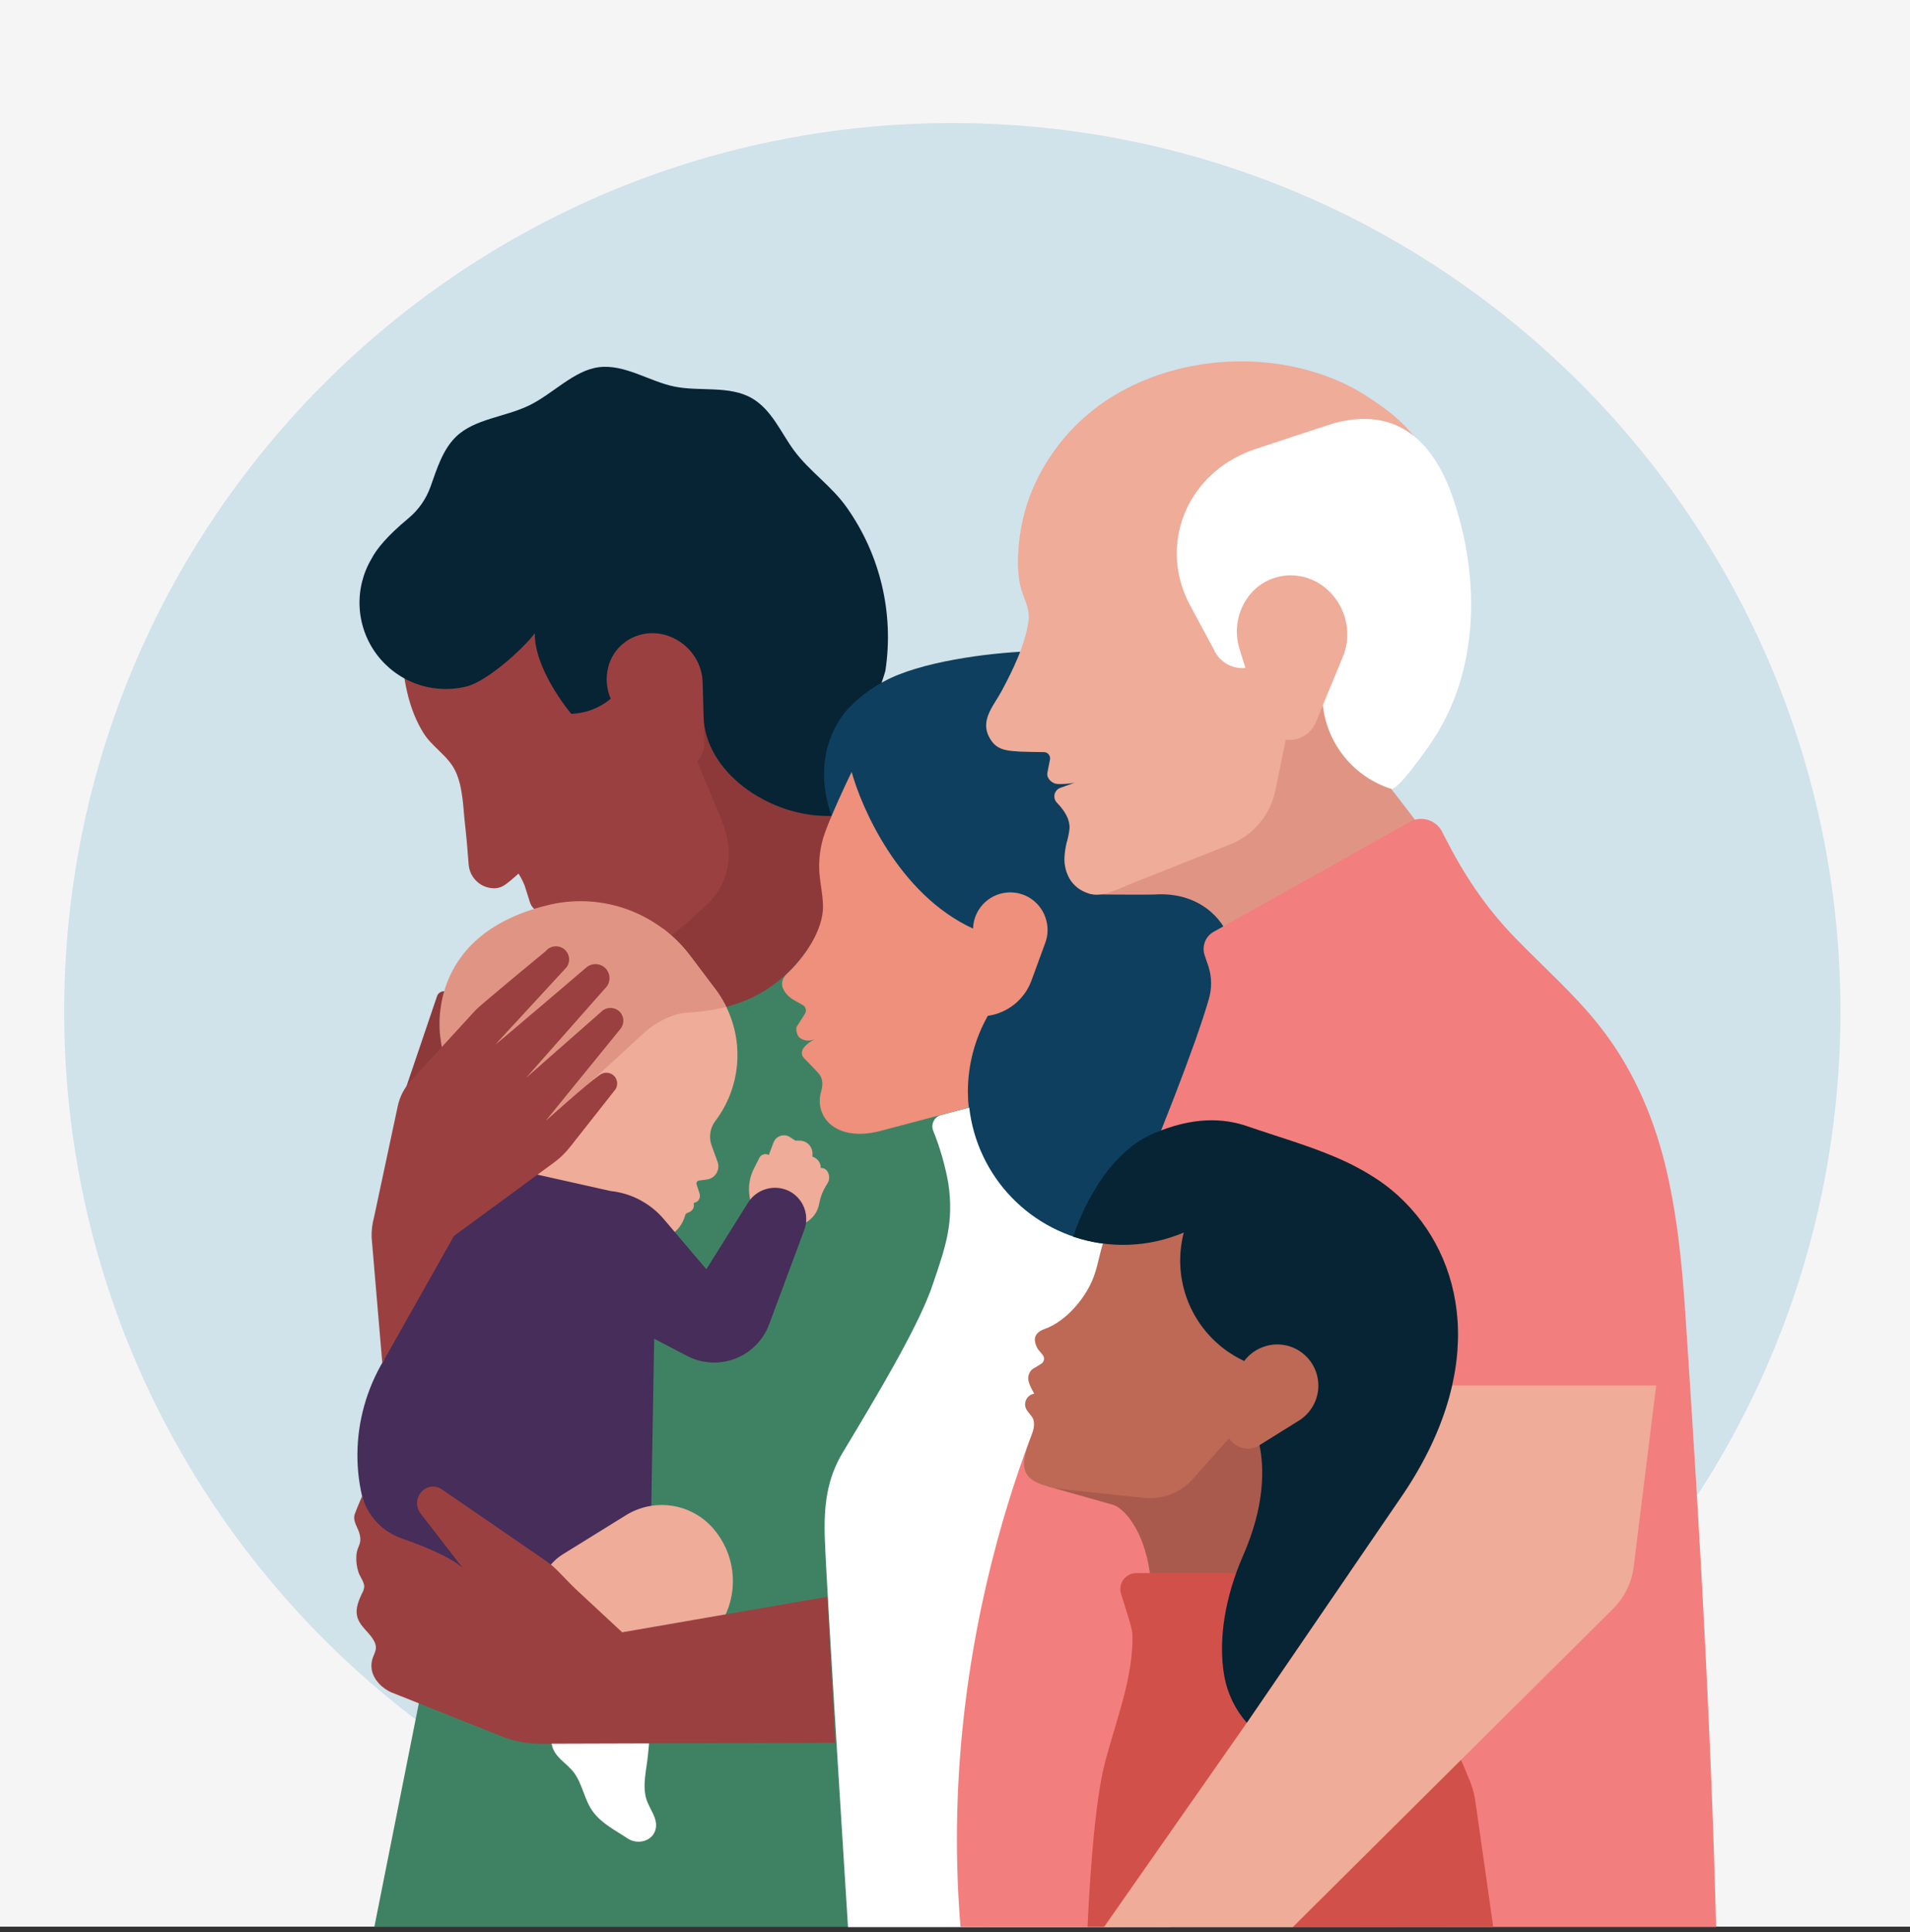 <svg width="357" height="361" viewBox="0 0 357 361" fill="none" xmlns="http://www.w3.org/2000/svg">
<rect x="0" y="0" width="357" height="361" fill="#333333" stroke="none"/>
<rect width="357" height="360" fill="#F5F5F5"/>
<path d="M178 355C269.679 355 344 280.679 344 189C344 97.321 269.679 23 178 23C86.321 23 12 97.321 12 189C12 280.679 86.321 355 178 355Z" fill="#D0E2EA"/>
<path d="M102.085 199.514C94.438 217.365 89.247 236.129 93.099 243.837L69.969 360.041H184.551V174.817L170.241 163.197L102.085 199.514Z" fill="#3F8263"/>
<path d="M160.17 139.508C147.443 130.688 124.07 126.095 124.07 126.095L116.533 177.728L126.875 189.349C130.489 188.795 143.288 189.747 151.848 176.007C151.903 175.919 156.186 173.102 156.242 173.019L160.17 139.508Z" fill="#8D393A"/>
<path d="M130.29 142.219C130.732 141.77 131.078 141.235 131.307 140.647C131.535 140.059 131.641 139.43 131.618 138.8L131.496 133.864C131.529 133.82 137.583 127.367 137.638 127.318L139.99 102.943L75.01 116.942C74.456 117.291 75.126 122.254 75.181 123.029C75.535 127.816 76.537 132.707 79.088 136.863C80.748 139.602 83.764 141.185 85.136 144.117C86.558 147.161 86.547 150.857 86.929 154.144C87.211 156.579 87.394 159.03 87.593 161.471C87.67 162.707 88.221 163.866 89.131 164.706C90.041 165.546 91.24 166.003 92.479 165.98C93.696 165.919 94.327 165.427 95.5 164.475L96.922 163.236C97.382 163.971 97.773 164.747 98.09 165.554C98.245 166.041 98.643 167.347 99.047 168.581C99.256 169.238 99.691 169.8 100.274 170.168C100.857 170.535 101.552 170.685 102.235 170.59C102.655 170.522 103.054 170.359 103.402 170.114L104.05 169.848C103.159 172.809 103.635 173.722 104.481 174.231C106.606 175.553 107.563 174.319 108.006 174.054C108.332 173.937 108.687 173.928 109.018 174.028C109.35 174.127 109.641 174.33 109.849 174.607C109.997 174.859 110.113 175.128 110.192 175.409C110.646 176.975 111.885 180.008 115.371 180.771C118.857 181.535 132.243 168.924 132.243 168.924C136.482 164.785 137.278 158.964 134.799 153.087L130.29 142.219Z" fill="#9B4040"/>
<path d="M162.107 135.275C163.767 130.599 165.427 125.785 165.499 125.27C167.109 114.574 164.522 103.669 158.278 94.836C155.439 90.791 151.278 88.063 148.412 84.173C145.961 80.853 144.273 76.581 140.549 74.417C136.371 71.988 130.788 73.189 126.084 72.237C121.381 71.285 116.733 67.987 111.902 68.618C107.243 69.221 103.369 73.598 98.865 75.773C94.361 77.948 88.716 78.241 85.247 81.589C82.768 83.985 81.678 87.543 80.466 90.951C79.642 93.256 78.212 95.295 76.327 96.856C72.326 100.176 70.367 102.622 69.465 104.365C67.835 107.102 67.052 110.262 67.216 113.444C67.38 116.626 68.483 119.688 70.386 122.244C72.289 124.799 74.906 126.734 77.907 127.804C80.909 128.873 84.16 129.03 87.25 128.253C91.062 127.296 97.852 121.192 99.977 118.293C99.772 123.162 103.679 129.62 106.778 133.382H106.816C109.504 133.281 112.082 132.293 114.148 130.571C113.352 128.721 113.184 126.66 113.672 124.706C113.97 123.496 114.534 122.368 115.324 121.405C116.114 120.442 117.11 119.668 118.238 119.139C124.114 116.372 131.164 120.877 131.335 127.55L131.507 133.864C131.767 144.228 143.57 152.468 154.676 152.468C157.929 152.47 161.149 151.808 164.138 150.523C167.126 149.237 169.821 147.355 172.057 144.992C172.095 144.936 165.499 138.562 162.107 135.275Z" fill="#062434"/>
<path d="M98.715 164.767L98.796 164.8V164.725L98.715 164.767Z" fill="#AC748C"/>
<path d="M218.709 218.106C218.709 218.106 186.189 205.728 183.804 206.253L175.924 208.334C175.621 208.414 175.339 208.557 175.096 208.753C174.853 208.95 174.654 209.196 174.513 209.476C174.371 209.755 174.291 210.061 174.277 210.373C174.263 210.686 174.315 210.998 174.43 211.289C175.701 214.441 176.645 217.716 177.246 221.061C178.298 228.221 176.87 232.61 174.541 239.416C174.358 239.969 174.164 240.495 173.987 241.026C171.148 248.69 163.883 260.836 157.519 271.411C154.598 276.269 153.945 281.221 154.172 287.596C154.531 297.623 158.504 360.085 158.504 360.085H218.709V218.106Z" fill="white"/>
<path d="M210.709 125.519C203.26 123.002 200.128 121.402 192.304 121.707C184.701 122 171.83 123.638 165.101 127.395C162.777 128.633 160.66 130.226 158.826 132.115L158.566 132.37C157.222 133.775 151.373 140.886 155.429 152.456C155.456 152.379 181.16 206.951 181.16 206.951C181.888 213.271 184.676 219.176 189.095 223.753C193.513 228.331 199.316 231.326 205.607 232.277L226.806 220.585L236.45 151.538C232.682 139.281 222.849 129.62 210.709 125.519Z" fill="#0E3F5E"/>
<path d="M195.58 172.034C195.177 170.4 194.195 168.967 192.817 168.002C191.439 167.036 189.757 166.603 188.083 166.783C186.41 166.962 184.859 167.743 183.717 168.979C182.575 170.215 181.92 171.824 181.873 173.506C167.879 167.087 160.923 150.608 159.186 144.234C159.13 144.311 154.493 153.917 153.707 157.16C153.201 159.118 153.014 161.146 153.154 163.164C153.326 165.172 153.779 167.153 153.829 169.179C153.945 173.921 150.105 179.139 147.189 181.856C145.861 183.084 145.916 184.352 146.89 185.602C147.316 186.127 147.84 186.563 148.434 186.886L150 187.766C150.152 187.847 150.285 187.96 150.39 188.097C150.494 188.235 150.566 188.394 150.603 188.562C150.639 188.731 150.638 188.906 150.6 189.074C150.562 189.242 150.487 189.4 150.382 189.536L148.866 191.927C148.787 192.479 148.888 193.042 149.153 193.532C149.241 193.676 149.351 193.804 149.48 193.914C149.873 194.206 150.339 194.385 150.826 194.431C151.314 194.478 151.805 194.391 152.247 194.179C152.424 194.113 152.147 194.151 152.247 194.179C151.289 194.732 149.618 195.745 149.917 197.084C150.017 197.555 150.426 197.859 150.747 198.191C150.747 198.191 152.562 200.039 153.032 200.598C153.851 201.577 153.824 202.773 153.486 203.918C152.075 208.765 156.408 213.724 165.178 211.15L181.065 206.956C180.971 205.988 180.91 205.008 180.91 204.012C180.903 199.037 182.186 194.145 184.634 189.813C186.465 189.554 188.19 188.803 189.628 187.64C191.065 186.478 192.16 184.947 192.796 183.212L195.325 176.306C195.364 176.212 195.391 176.112 195.425 176.018C195.871 174.735 195.925 173.348 195.58 172.034Z" fill="#EE907B"/>
<path d="M270.149 160.641C270.149 160.641 260.482 147.886 259.984 147.36C258.324 145.634 261.257 135.131 260.742 132.862C259.765 128.557 258.787 124.254 257.81 119.953L250.312 121.895L203.277 166.871C203.944 167.135 204.668 167.225 205.38 167.131C205.38 167.131 215.274 167.203 215.987 167.131C224.171 166.639 228.781 171.885 229.738 175.515C230.098 176.865 230.435 178.016 230.806 179.045L267.975 162.179C268.62 161.562 269.353 161.043 270.149 160.641Z" fill="#E09584"/>
<path d="M315.009 245.442C314.395 236.14 313.438 226.462 311.136 217.221C308.773 207.842 304.844 199.066 298.785 191.474C294.098 185.608 288.437 180.639 283.225 175.266C277.691 169.578 273.685 163.535 270.099 156.496L269.972 156.253L269.535 155.395C269.265 154.87 268.891 154.404 268.437 154.027C267.983 153.65 267.457 153.368 266.891 153.199C266.325 153.03 265.731 152.977 265.144 153.044C264.557 153.11 263.989 153.294 263.476 153.586C257.688 156.85 239.128 167.22 226.86 174.098C226.102 174.519 225.517 175.193 225.208 176.003C224.899 176.814 224.886 177.707 225.173 178.525C225.56 179.671 225.831 180.462 225.903 180.683C226.503 182.624 226.52 184.698 225.953 186.648C220.674 204.964 199.027 253.897 199.027 253.897C199.027 253.897 174.524 299.671 179.532 360.069H320.764C319.585 313.615 316.393 266.469 315.009 245.442Z" fill="#F27F7D"/>
<path d="M267 87.687C266.276 81.522 259.807 76.741 254.932 73.692C252.85 72.399 250.646 71.313 248.353 70.45C235.963 65.752 221.122 66.72 209.408 73.217C202.144 77.251 196.411 83.566 193.095 91.184C191.455 95.01 190.518 99.1 190.328 103.258C190.177 105.303 190.296 107.359 190.682 109.373C191.202 111.636 192.597 113.639 192.243 116.057C191.573 120.611 189.326 125.182 187.174 129.194C185.619 132.088 182.747 134.937 185.409 138.562C186.665 140.277 188.696 140.305 190.721 140.443C191.003 140.471 193.222 140.504 195.148 140.537C195.314 140.542 195.478 140.582 195.627 140.656C195.777 140.73 195.909 140.835 196.014 140.964C196.119 141.093 196.195 141.244 196.236 141.405C196.278 141.566 196.284 141.735 196.254 141.899L195.751 144.488C195.64 145.473 196.614 146.397 197.605 146.486C198.687 146.531 199.771 146.453 200.836 146.253L198.191 147.211C197.929 147.305 197.695 147.461 197.508 147.667C197.321 147.873 197.188 148.122 197.12 148.392C197.053 148.661 197.052 148.944 197.119 149.213C197.186 149.483 197.319 149.732 197.505 149.939L198.014 150.492C199.082 151.732 199.979 153.115 199.907 154.83C199.796 155.737 199.611 156.633 199.353 157.509C199.14 158.395 199.008 159.299 198.96 160.209C198.892 161.644 199.246 163.068 199.979 164.304C200.747 165.527 201.923 166.441 203.299 166.882C206.132 167.773 208.771 166.174 211.328 165.156L218.123 162.461L219.412 161.947L229.732 157.857L229.915 157.785C232.052 156.939 233.945 155.574 235.422 153.813C236.899 152.051 237.914 149.95 238.376 147.698L240.318 138.213C240.759 138.271 241.205 138.271 241.646 138.213C241.957 138.182 242.265 138.121 242.564 138.031C243.336 137.793 244.045 137.385 244.639 136.837C245.233 136.29 245.696 135.616 245.995 134.866L250.422 124.13L257.461 123.173L256.293 112.084C255.502 104.547 267.886 95.223 267 87.687Z" fill="#EEAC99"/>
<path d="M272.816 97.088C272.422 95.65 271.984 94.233 271.505 92.839C267.554 81.462 260.283 76.238 249.653 79.005H249.603C248.602 79.27 234.004 84.129 234.004 84.129C221.664 88.644 216.441 101.952 222.439 113.102L227.01 121.591V121.629C227.539 122.68 228.373 123.546 229.403 124.114C230.433 124.682 231.611 124.925 232.781 124.811L231.675 121.226C231.151 119.552 231.041 117.777 231.352 116.051C231.663 114.325 232.387 112.7 233.462 111.315C234.353 110.161 235.491 109.221 236.792 108.562C238.093 107.904 239.524 107.543 240.982 107.508C248.596 107.32 253.98 115.515 250.992 122.731L247.257 131.756C247.641 135.312 249.048 138.682 251.307 141.456C253.565 144.23 256.579 146.29 259.984 147.388C261.262 147.797 266.569 140.106 267.15 139.281C275.76 127.063 276.64 111.193 272.816 97.088Z" fill="white"/>
<path d="M83.52 185.32C83.334 185.243 83.134 185.208 82.933 185.216C82.733 185.224 82.536 185.276 82.357 185.367C82.178 185.459 82.022 185.588 81.897 185.746C81.773 185.904 81.685 186.087 81.639 186.283L75.751 203.63L80.399 207.919L85.18 186.786C84.795 186.135 84.214 185.622 83.52 185.32Z" fill="#8D393A"/>
<path d="M133.698 184.811L129 178.591C127.532 176.644 125.794 174.917 123.837 173.462L87.089 209.065C87.45 212.1 86.925 215.174 85.579 217.918L120.207 231.58C125.453 232.067 127.445 229.472 128.143 226.838C128.256 226.789 128.372 226.749 128.491 226.716H128.198C129.277 226.451 129.891 225.853 129.653 224.769C129.849 224.746 130.038 224.68 130.205 224.575C130.372 224.47 130.514 224.329 130.62 224.163C130.726 223.997 130.793 223.809 130.817 223.613C130.842 223.417 130.822 223.218 130.76 223.031L130.207 221.321C130.179 221.243 130.169 221.159 130.178 221.076C130.186 220.993 130.214 220.913 130.258 220.842C130.302 220.771 130.362 220.712 130.433 220.667C130.503 220.623 130.583 220.595 130.666 220.585L132.093 220.403C132.464 220.355 132.819 220.225 133.132 220.022C133.446 219.819 133.71 219.548 133.904 219.229C134.099 218.911 134.219 218.552 134.256 218.18C134.293 217.809 134.246 217.434 134.119 217.083L133.012 214.045C132.736 213.289 132.653 212.476 132.77 211.68C132.886 210.884 133.2 210.13 133.682 209.485C136.376 205.938 137.837 201.606 137.84 197.151C137.843 192.696 136.388 188.362 133.698 184.811Z" fill="#EEAC99"/>
<path d="M140.416 225.427L140.106 223.579C139.813 221.812 140.09 219.998 140.897 218.4L141.921 216.369C141.997 216.212 142.105 216.073 142.237 215.959C142.369 215.846 142.523 215.761 142.69 215.709C142.856 215.657 143.031 215.64 143.204 215.658C143.378 215.676 143.545 215.73 143.697 215.815L144.577 213.486C144.706 213.145 144.921 212.843 145.202 212.612C145.546 212.328 145.972 212.162 146.417 212.138C146.862 212.114 147.303 212.234 147.676 212.479L148.661 213.126H149.502C150.12 213.139 150.71 213.389 151.149 213.825C151.588 214.26 151.842 214.848 151.859 215.467V216.125L152.053 216.203C152.46 216.367 152.808 216.65 153.051 217.016C153.293 217.381 153.42 217.811 153.414 218.25C154.709 218.106 155.384 219.91 154.72 221.017L154.294 221.725C153.704 222.721 153.301 223.816 153.104 224.957C152.894 226.13 152.163 227.829 149.784 228.875C147.466 229.907 144.88 230.18 142.397 229.655" fill="#EEAC99"/>
<path d="M147.449 222.533C146.118 221.89 144.596 221.764 143.177 222.18C141.759 222.596 140.546 223.525 139.774 224.785L132.027 237.164L124.136 227.873C121.613 224.867 118.023 222.957 114.12 222.544L83.686 215.749L74.799 231.608L71.756 254.129C65.27 264.931 65.082 278.477 71.634 289.267C74.954 294.701 79.586 298.84 85.18 299.781L112.466 305.148L113.993 303.09C119.04 296.273 121.74 296.45 121.613 287.995L122.277 250.151L128.419 253.355C129.798 254.075 131.314 254.493 132.867 254.581C134.419 254.67 135.973 254.427 137.425 253.868C138.876 253.31 140.192 252.448 141.285 251.342C142.378 250.235 143.223 248.909 143.763 247.45L150.332 229.793C150.83 228.44 150.812 226.951 150.28 225.611C149.748 224.271 148.74 223.175 147.449 222.533Z" fill="#472D59"/>
<path d="M133.277 285.565C131.29 283.292 128.56 281.799 125.574 281.353C122.587 280.907 119.54 281.537 116.975 283.131L105.25 290.391C104.097 291.106 103.104 292.053 102.336 293.172C101.568 294.29 101.04 295.556 100.786 296.889C100.532 298.222 100.558 299.593 100.862 300.916C101.165 302.239 101.74 303.484 102.549 304.573C103.415 305.744 104.532 306.707 105.817 307.391C107.103 308.074 108.526 308.462 109.981 308.524L103.794 325.678L116.66 331.881L135.302 302.343C136.692 299.668 137.243 296.635 136.882 293.641C136.52 290.648 135.264 287.833 133.277 285.565Z" fill="#EEAC99"/>
<path d="M121.519 323.636C121.383 325.112 121.243 326.572 121.099 328.019C120.85 330.647 120.036 333.486 120.789 336.097C121.309 337.918 123.036 339.777 122.549 341.764C121.995 344.082 119.162 344.752 117.292 343.512C115.078 342.024 112.467 340.746 110.84 338.532C109.213 336.319 108.908 333.425 107.276 331.211C105.92 329.402 103.524 328.317 103.126 325.894C102.942 324.769 103.12 323.614 103.633 322.596C104.146 321.578 104.968 320.749 105.981 320.227L107.409 319.502L113.656 312.707" fill="white"/>
<path d="M128.519 189.21C130.957 189.083 133.378 188.73 135.751 188.153C135.311 187.257 134.806 186.393 134.241 185.569C134.124 185.381 133.969 185.165 133.687 184.811L132.027 182.598L129 178.591C126.035 174.664 122.003 171.672 117.386 169.971C112.768 168.27 107.758 167.931 102.954 168.996L102.672 169.063L102.279 169.157C78.889 174.878 82.325 193.936 82.325 193.936C82.541 195.904 83.039 197.831 83.802 199.657L86.099 205.147C86.259 205.551 86.945 212.479 87.073 212.894C88.733 210.725 97.769 217.597 102.085 213.923C105.693 210.846 108.543 204.372 110.939 202.922L110.175 202.369L120.324 193.045C122.067 191.43 124.157 190.236 126.433 189.553C127.114 189.365 127.813 189.25 128.519 189.21Z" fill="#E09584"/>
<path d="M102.079 322.103V322.147C102.083 322.144 102.085 322.141 102.087 322.137C102.089 322.133 102.09 322.129 102.09 322.125C102.09 322.121 102.089 322.117 102.087 322.113C102.085 322.109 102.083 322.106 102.079 322.103Z" fill="#9B4040"/>
<path d="M222.577 167.739L222.653 167.766V167.696L222.577 167.739Z" fill="#AC748C"/>
<path d="M233.295 253.842H233.263C233.263 253.842 233.333 253.96 233.295 253.842Z" fill="#062434"/>
<path d="M84.843 230.95L103.546 217.221C104.663 216.405 105.662 215.441 106.518 214.355L114.918 203.697C115.093 203.477 115.22 203.222 115.29 202.95C115.361 202.677 115.373 202.393 115.327 202.116C115.28 201.838 115.176 201.573 115.021 201.339C114.865 201.104 114.662 200.905 114.425 200.753C114.075 200.537 113.668 200.43 113.257 200.446C112.846 200.463 112.449 200.603 112.118 200.847C109.13 202.961 102.567 209.004 102.047 209.364L116.024 192.182C116.39 191.696 116.559 191.089 116.496 190.483C116.434 189.878 116.145 189.318 115.687 188.917C115.208 188.513 114.593 188.307 113.967 188.342C113.341 188.377 112.753 188.65 112.322 189.105L98.317 201.412L113.407 184.33C113.793 183.811 113.974 183.167 113.914 182.522C113.854 181.878 113.558 181.279 113.083 180.839C112.608 180.4 111.987 180.151 111.34 180.142C110.693 180.133 110.065 180.363 109.578 180.788C109.578 180.788 93.459 194.55 92.59 195.176L105.926 180.7C106.292 180.181 106.444 179.54 106.349 178.911C106.254 178.282 105.919 177.715 105.415 177.328C104.911 176.94 104.277 176.763 103.645 176.832C103.013 176.902 102.432 177.213 102.025 177.701C102.025 177.701 89.668 187.893 88.943 188.69L76.77 201.971C75.558 203.295 74.721 204.919 74.346 206.674L69.919 227.414C69.579 228.646 69.425 229.921 69.46 231.199L71.457 254.689L84.843 230.95Z" fill="#9B4040"/>
<path d="M154.643 298.359L116.29 304.999C114.076 302.924 107.552 296.881 107.48 296.809C104.824 294.22 103.939 292.936 101.914 291.564L82.674 278.344C82.235 278.013 81.71 277.814 81.161 277.773C80.613 277.732 80.064 277.849 79.58 278.112C79.179 278.335 78.832 278.644 78.562 279.015C78.291 279.386 78.105 279.812 78.016 280.263C77.926 280.713 77.936 281.178 78.043 281.624C78.151 282.07 78.355 282.488 78.64 282.848L86.497 292.986C86.497 292.986 84.35 290.678 75.303 287.53C73.475 286.933 71.822 285.894 70.491 284.505C69.161 283.116 68.195 281.42 67.678 279.567C67.479 279.993 66.444 282.494 66.3 282.942C65.868 284.276 66.975 285.488 67.241 286.744C67.661 288.73 66.737 288.764 66.61 290.695C66.547 291.714 66.672 292.737 66.981 293.711C67.257 294.59 68.026 295.492 68.087 296.411C68.042 296.919 67.875 297.409 67.6 297.839C67.047 299.095 66.444 300.478 66.726 301.878C67.135 303.936 69.227 305.038 70.046 306.897C70.555 308.065 70.046 308.734 69.664 309.802C69.439 310.458 69.369 311.157 69.46 311.844C69.725 313.808 71.474 315.54 73.267 316.271L93.774 324.444C96.078 325.361 98.537 325.829 101.017 325.822L156.103 325.656C155.55 315.867 155.019 305.857 154.643 298.359Z" fill="#9B4040"/>
<path d="M249.039 293.882L242.061 272.362L234.009 250.809L195.867 277.746L208.19 281.221C210.597 282.168 214.277 286.86 215.085 295.293H244.739L249.039 293.882Z" fill="#AA5A4D"/>
<path d="M244.23 252.397L244.59 251.988L240.672 226.074L215.694 220.353C213.248 223.003 207.665 228.614 206.735 230.783C205.629 233.307 205.391 235.924 204.455 238.492C202.961 242.609 199.177 246.897 195.408 248.258C193.444 248.967 192.89 250.079 193.975 252.06L194.883 253.166C194.985 253.289 195.061 253.432 195.103 253.587C195.145 253.741 195.153 253.902 195.127 254.06C195.1 254.218 195.04 254.368 194.95 254.501C194.86 254.633 194.743 254.744 194.606 254.827L193.571 255.48C193.324 255.589 193.093 255.733 192.885 255.906C192.625 256.152 192.427 256.456 192.309 256.794C192.191 257.132 192.155 257.493 192.204 257.848C192.296 258.324 192.456 258.784 192.68 259.215C192.68 259.259 193.007 259.845 193.3 260.421C192.967 260.473 192.652 260.608 192.385 260.814C192.118 261.019 191.907 261.289 191.771 261.598C191.635 261.906 191.58 262.244 191.609 262.58C191.638 262.916 191.752 263.239 191.939 263.52C191.989 263.595 192.045 263.667 192.105 263.736L192.835 264.676C193.571 265.617 193.239 267.05 192.835 268.168L192.553 268.904C190.832 273.657 189.548 277.47 200.045 278.416L213.226 279.805C214.954 280.078 216.723 279.928 218.38 279.368C220.038 278.808 221.535 277.855 222.744 276.59L229.727 268.732C230.122 269.37 230.685 269.887 231.354 270.226C231.562 270.335 231.778 270.425 232.001 270.497C232.572 270.675 233.174 270.726 233.767 270.648C234.359 270.57 234.927 270.363 235.432 270.044L243.561 264.969C244.608 264.315 245.482 263.417 246.109 262.354C246.736 261.29 247.097 260.091 247.163 258.857C247.229 257.624 246.996 256.394 246.486 255.269C245.976 254.145 245.202 253.16 244.23 252.397Z" fill="#BD6956"/>
<path d="M275.666 335.987C275.429 334.672 275.029 333.391 274.477 332.174C273.131 328.747 271.546 325.419 269.734 322.214C266.641 316.73 253.809 293.932 253.809 293.932H212.391C211.923 293.933 211.461 294.044 211.044 294.255C210.626 294.467 210.264 294.773 209.986 295.149C209.708 295.526 209.522 295.962 209.443 296.423C209.364 296.884 209.393 297.358 209.53 297.805C210.587 301.181 211.621 304.28 211.655 305.309C211.931 313.476 208.334 322.103 206.387 329.933C204.107 338.997 203.277 360.035 203.277 360.035L279.114 360.129L275.683 336.014L275.666 335.987Z" fill="#D2504A"/>
<path d="M271.422 258.872C270.734 261.857 269.788 264.777 268.594 267.598C268.445 267.958 268.29 268.323 268.13 268.705L268.091 268.788C267.941 269.131 267.781 269.468 267.626 269.811C267.602 269.852 267.582 269.895 267.565 269.939C267.41 270.265 267.25 270.597 267.089 270.924L267.012 271.073C266.851 271.399 266.685 271.726 266.519 272.052L266.436 272.207C266.27 272.534 266.093 272.86 265.916 273.192L265.833 273.342C265.651 273.674 265.468 274.011 265.28 274.343L265.208 274.476C265.009 274.825 264.804 275.173 264.599 275.522L264.549 275.61C264.322 275.987 264.096 276.363 263.858 276.745C263.367 277.549 262.849 278.353 262.303 279.157C262.336 279.119 262.303 279.157 262.303 279.157L251.236 295.304C242.83 307.6 233.086 321.865 233.042 321.904L206.342 360.085H241.635L301.491 300.616C303.634 298.488 304.998 295.701 305.365 292.704L309.559 258.872H271.422Z" fill="#EEAC99"/>
<path d="M261.34 223.424C260.19 222.378 258.968 221.415 257.682 220.541C255.113 218.822 252.381 217.36 249.526 216.175C244.208 213.912 238.531 212.302 233.174 210.453C228.659 208.893 222.981 208.616 215.517 211.826C208.196 214.974 203.205 223.446 200.615 230.938L200.565 231.066C207.325 233.361 214.693 233.089 221.266 230.302C220.043 234.972 220.492 239.923 222.534 244.298C224.577 248.672 228.084 252.195 232.449 254.257L232.527 254.301H232.554C233.554 252.971 234.958 252 236.555 251.534C237.597 251.221 238.693 251.135 239.771 251.281C240.848 251.427 241.882 251.802 242.803 252.381C243.908 253.072 244.82 254.034 245.452 255.174C246.084 256.315 246.416 257.598 246.416 258.902C246.416 260.206 246.084 261.489 245.452 262.63C244.82 263.77 243.908 264.732 242.803 265.423L235.415 270.038C236.306 274.36 236.433 281.332 232.355 290.656C228.991 298.342 227.624 306.427 228.847 313.255C229.438 316.464 230.887 319.453 233.041 321.904L262.281 279.158C262.314 279.119 262.281 279.158 262.281 279.158C278.018 255.729 273.951 234.961 261.34 223.424Z" fill="#062434"/>
</svg>
